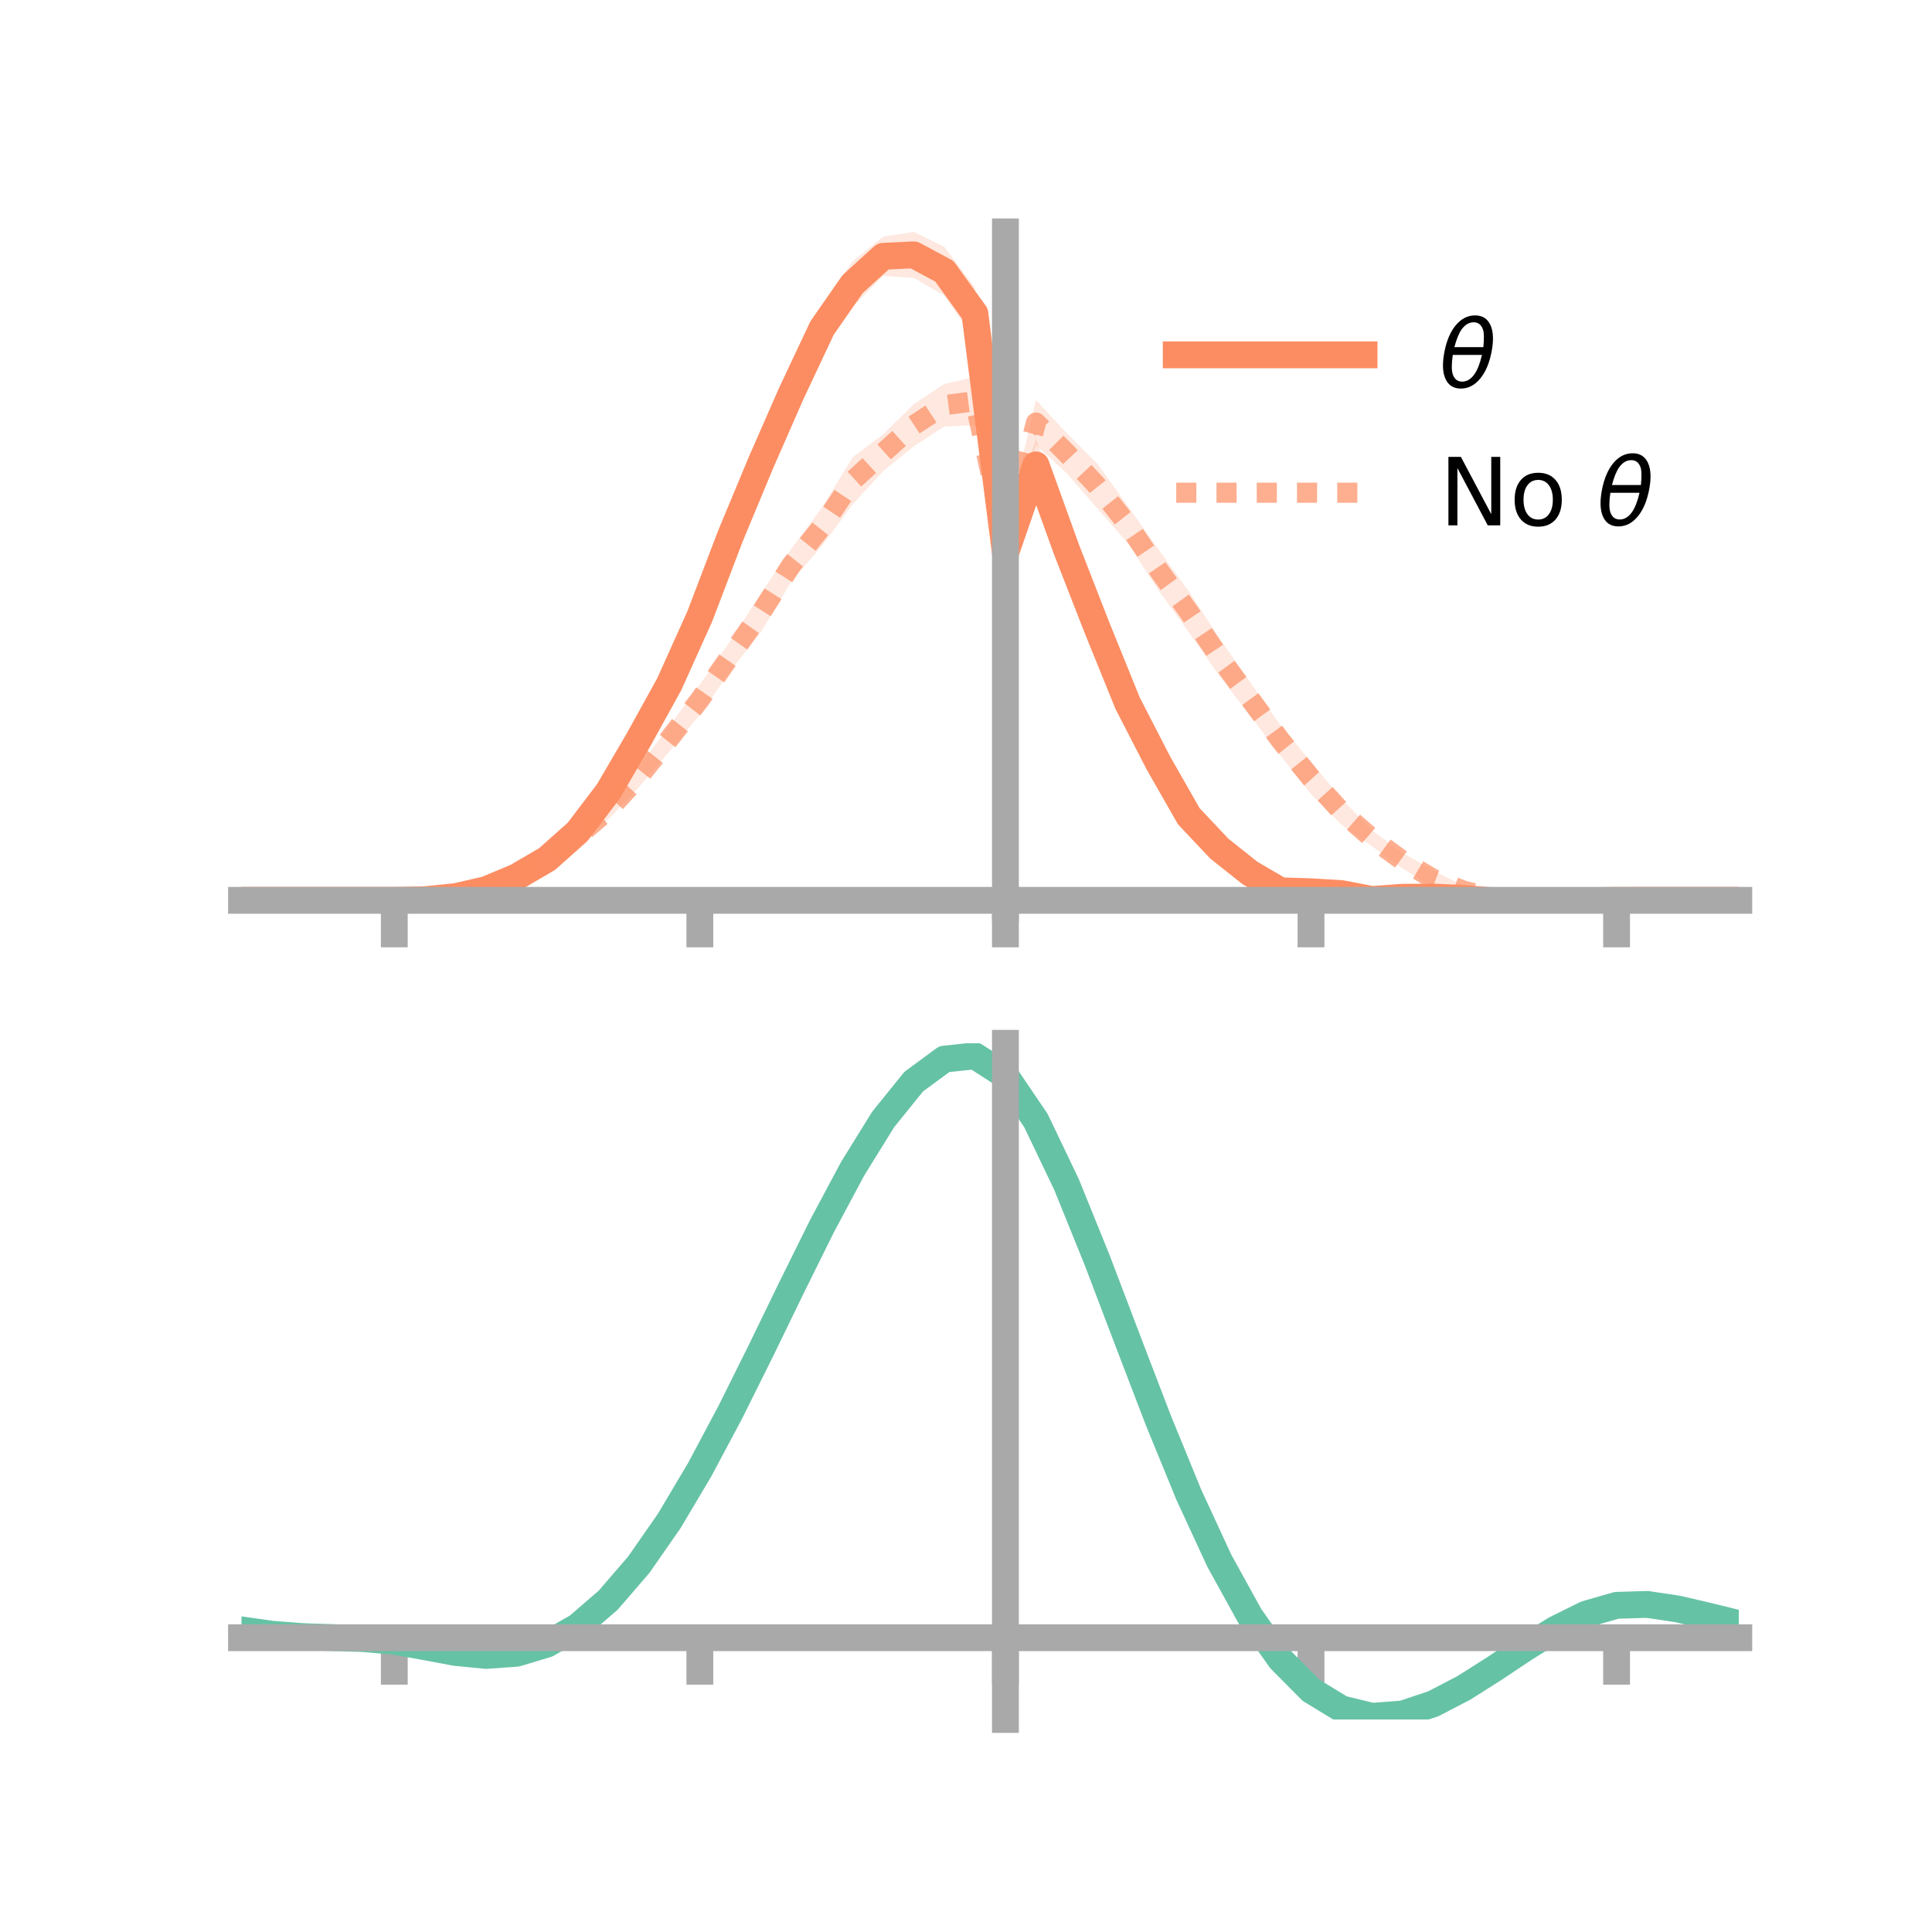 <?xml version="1.0" encoding="utf-8" standalone="no"?>
<!DOCTYPE svg PUBLIC "-//W3C//DTD SVG 1.1//EN"
  "http://www.w3.org/Graphics/SVG/1.1/DTD/svg11.dtd">
<!-- Created with matplotlib (https://matplotlib.org/) -->
<svg height="144pt" version="1.1" viewBox="0 0 144 144" width="144pt" xmlns="http://www.w3.org/2000/svg" xmlns:xlink="http://www.w3.org/1999/xlink">
 <defs>
  <style type="text/css">*{stroke-linecap:butt;stroke-linejoin:round;}</style>
 </defs>
 <g id="figure_1">
  <g id="patch_1">
   <path d="M 0 144 
L 144 144 
L 144 0 
L 0 0 
z
" style="fill:none;"/>
  </g>
  <g id="axes_1">
   <g id="patch_2">
    <path d="M 18 67.68 
L 129.6 67.68 
L 129.6 17.28 
L 18 17.28 
z
" style="fill:none;"/>
   </g>
   <g id="PolyCollection_1">
    <path clip-path="url(#pa2186a039a)" d="M 18 67.107 
L 18 67.107 
L 20.278 67.107 
L 22.555 67.107 
L 24.833 67.107 
L 27.11 67.107 
L 29.388 67.106 
L 31.665 67.02 
L 33.943 66.75 
L 36.22 66.107 
L 38.498 65.033 
L 40.776 63.616 
L 43.053 61.484 
L 45.331 58.248 
L 47.608 54.284 
L 49.886 50.015 
L 52.163 44.879 
L 54.441 38.78 
L 56.718 33.031 
L 58.996 27.804 
L 61.273 22.839 
L 63.551 19.477 
L 65.829 17.642 
L 68.106 17.28 
L 70.384 18.402 
L 72.661 21.414 
L 74.939 40.305 
L 77.216 32.672 
L 79.494 39.502 
L 81.771 45.265 
L 84.049 51 
L 86.327 55.441 
L 88.604 59.359 
L 90.882 62.075 
L 93.159 63.966 
L 95.437 65.405 
L 97.714 65.625 
L 99.992 65.846 
L 102.269 66.405 
L 104.547 66.218 
L 106.824 66.375 
L 109.102 66.64 
L 111.38 66.834 
L 113.657 66.986 
L 115.935 67.093 
L 118.212 67.096 
L 120.49 67.107 
L 122.767 67.107 
L 125.045 67.107 
L 127.322 67.107 
L 129.6 67.107 
L 129.6 67.107 
L 129.6 67.107 
L 127.322 67.107 
L 125.045 67.107 
L 122.767 67.107 
L 120.49 67.109 
L 118.212 67.184 
L 115.935 67.289 
L 113.657 67.377 
L 111.38 67.469 
L 109.102 67.293 
L 106.824 67.35 
L 104.547 67.533 
L 102.269 67.68 
L 99.992 67.362 
L 97.714 67.307 
L 95.437 67.382 
L 93.159 66.161 
L 90.882 64.43 
L 88.604 62.313 
L 86.327 58.248 
L 84.049 53.837 
L 81.771 48.343 
L 79.494 42.433 
L 77.216 36.632 
L 74.939 42.164 
L 72.661 25.328 
L 70.384 22.03 
L 68.106 20.71 
L 65.829 20.564 
L 63.551 22.867 
L 61.273 26.054 
L 58.996 30.769 
L 56.718 35.924 
L 54.441 41.125 
L 52.163 46.977 
L 49.886 51.96 
L 47.608 55.946 
L 45.331 59.762 
L 43.053 62.517 
L 40.776 64.442 
L 38.498 65.687 
L 36.22 66.518 
L 33.943 66.911 
L 31.665 67.101 
L 29.388 67.107 
L 27.11 67.107 
L 24.833 67.107 
L 22.555 67.107 
L 20.278 67.107 
L 18 67.107 
z
" style="fill:#fc8d62;fill-opacity:0.2;"/>
   </g>
   <g id="PolyCollection_2">
    <path clip-path="url(#pa2186a039a)" d="M 18 67.107 
L 18 67.107 
L 20.278 67.107 
L 22.555 67.107 
L 24.833 67.107 
L 27.11 67.107 
L 29.388 67.106 
L 31.665 67 
L 33.943 66.663 
L 36.22 65.996 
L 38.498 64.986 
L 40.776 63.622 
L 43.053 61.695 
L 45.331 59.694 
L 47.608 57.157 
L 49.886 54.116 
L 52.163 51.018 
L 54.441 47.767 
L 56.718 44.23 
L 58.996 40.879 
L 61.273 37.817 
L 63.551 34.076 
L 65.829 32.376 
L 68.106 30.123 
L 70.384 28.618 
L 72.661 28.102 
L 74.939 39.47 
L 77.216 29.812 
L 79.494 32.279 
L 81.771 34.542 
L 84.049 37.702 
L 86.327 40.919 
L 88.604 44.071 
L 90.882 47.573 
L 93.159 50.823 
L 95.437 54.051 
L 97.714 56.785 
L 99.992 59.536 
L 102.269 61.903 
L 104.547 63.569 
L 106.824 64.884 
L 109.102 66.035 
L 111.38 66.693 
L 113.657 66.937 
L 115.935 67.074 
L 118.212 67.103 
L 120.49 67.107 
L 122.767 67.107 
L 125.045 67.107 
L 127.322 67.107 
L 129.6 67.107 
L 129.6 67.107 
L 129.6 67.107 
L 127.322 67.107 
L 125.045 67.107 
L 122.767 67.107 
L 120.49 67.11 
L 118.212 67.191 
L 115.935 67.304 
L 113.657 67.352 
L 111.38 67.209 
L 109.102 66.744 
L 106.824 66.136 
L 104.547 64.743 
L 102.269 63.086 
L 99.992 61.472 
L 97.714 59.189 
L 95.437 56.3 
L 93.159 53.315 
L 90.882 50.375 
L 88.604 47.127 
L 86.327 43.965 
L 84.049 40.471 
L 81.771 37.873 
L 79.494 35.261 
L 77.216 33.184 
L 74.939 41.269 
L 72.661 31.701 
L 70.384 31.782 
L 68.106 33.269 
L 65.829 35.112 
L 63.551 37.593 
L 61.273 40.675 
L 58.996 43.314 
L 56.718 47.108 
L 54.441 50.007 
L 52.163 53.274 
L 49.886 56.02 
L 47.608 58.688 
L 45.331 61.082 
L 43.053 62.982 
L 40.776 64.435 
L 38.498 65.516 
L 36.22 66.421 
L 33.943 66.895 
L 31.665 67.097 
L 29.388 67.107 
L 27.11 67.107 
L 24.833 67.107 
L 22.555 67.107 
L 20.278 67.107 
L 18 67.107 
z
" style="fill:#fc8d62;fill-opacity:0.2;"/>
   </g>
   <g id="matplotlib.axis_1">
    <g id="xtick_1">
     <g id="line2d_1">
      <defs>
       <path d="M 0 0 
L 0 3.5 
" id="mce448619ed" style="stroke:#a9a9a9;stroke-width:2;"/>
      </defs>
      <g>
       <use style="fill:#a9a9a9;stroke:#a9a9a9;stroke-width:2;" x="29.388" xlink:href="#mce448619ed" y="67.107"/>
      </g>
     </g>
    </g>
    <g id="xtick_2">
     <g id="line2d_2">
      <g>
       <use style="fill:#a9a9a9;stroke:#a9a9a9;stroke-width:2;" x="52.163" xlink:href="#mce448619ed" y="67.107"/>
      </g>
     </g>
    </g>
    <g id="xtick_3">
     <g id="line2d_3">
      <g>
       <use style="fill:#a9a9a9;stroke:#a9a9a9;stroke-width:2;" x="74.939" xlink:href="#mce448619ed" y="67.107"/>
      </g>
     </g>
    </g>
    <g id="xtick_4">
     <g id="line2d_4">
      <g>
       <use style="fill:#a9a9a9;stroke:#a9a9a9;stroke-width:2;" x="97.714" xlink:href="#mce448619ed" y="67.107"/>
      </g>
     </g>
    </g>
    <g id="xtick_5">
     <g id="line2d_5">
      <g>
       <use style="fill:#a9a9a9;stroke:#a9a9a9;stroke-width:2;" x="120.49" xlink:href="#mce448619ed" y="67.107"/>
      </g>
     </g>
    </g>
   </g>
   <g id="matplotlib.axis_2"/>
   <g id="line2d_6">
    <path clip-path="url(#pa2186a039a)" d="M 18 67.107 
L 20.278 67.107 
L 22.555 67.107 
L 24.833 67.107 
L 27.11 67.107 
L 29.388 67.107 
L 31.665 67.061 
L 33.943 66.831 
L 36.22 66.313 
L 38.498 65.36 
L 40.776 64.029 
L 43.053 62.001 
L 45.331 59.005 
L 47.608 55.115 
L 49.886 50.987 
L 52.163 45.928 
L 54.441 39.953 
L 56.718 34.478 
L 58.996 29.286 
L 61.273 24.446 
L 63.551 21.172 
L 65.829 19.103 
L 68.106 18.995 
L 70.384 20.216 
L 72.661 23.371 
L 74.939 41.234 
L 77.216 34.652 
L 79.494 40.967 
L 81.771 46.804 
L 84.049 52.419 
L 86.327 56.844 
L 88.604 60.836 
L 90.882 63.252 
L 93.159 65.063 
L 95.437 66.393 
L 97.714 66.466 
L 99.992 66.604 
L 102.269 67.042 
L 104.547 66.876 
L 106.824 66.862 
L 109.102 66.966 
L 111.38 67.151 
L 113.657 67.181 
L 115.935 67.191 
L 118.212 67.14 
L 120.49 67.108 
L 122.767 67.107 
L 125.045 67.107 
L 127.322 67.107 
L 129.6 67.107 
" style="fill:none;stroke:#fc8d62;stroke-linecap:square;stroke-width:2;"/>
   </g>
   <g id="line2d_7">
    <path clip-path="url(#pa2186a039a)" d="M 18 67.107 
L 20.278 67.107 
L 22.555 67.107 
L 24.833 67.107 
L 27.11 67.107 
L 29.388 67.107 
L 31.665 67.048 
L 33.943 66.779 
L 36.22 66.208 
L 38.498 65.251 
L 40.776 64.028 
L 43.053 62.339 
L 45.331 60.388 
L 47.608 57.922 
L 49.886 55.068 
L 52.163 52.146 
L 54.441 48.887 
L 56.718 45.669 
L 58.996 42.096 
L 61.273 39.246 
L 63.551 35.834 
L 65.829 33.744 
L 68.106 31.696 
L 70.384 30.2 
L 72.661 29.902 
L 74.939 40.37 
L 77.216 31.498 
L 79.494 33.77 
L 81.771 36.208 
L 84.049 39.087 
L 86.327 42.442 
L 88.604 45.599 
L 90.882 48.974 
L 93.159 52.069 
L 95.437 55.176 
L 97.714 57.987 
L 99.992 60.504 
L 102.269 62.495 
L 104.547 64.156 
L 106.824 65.51 
L 109.102 66.39 
L 111.38 66.951 
L 113.657 67.145 
L 115.935 67.189 
L 118.212 67.147 
L 120.49 67.109 
L 122.767 67.107 
L 125.045 67.107 
L 127.322 67.107 
L 129.6 67.107 
" style="fill:none;stroke:#fc8d62;stroke-dasharray:1.5,1.5;stroke-dashoffset:0;stroke-opacity:0.7;stroke-width:1.5;"/>
   </g>
   <g id="patch_3">
    <path d="M 74.939 67.68 
L 74.939 17.28 
" style="fill:none;stroke:#a9a9a9;stroke-linecap:square;stroke-linejoin:miter;stroke-width:2;"/>
   </g>
   <g id="patch_4">
    <path d="M 129.6 67.68 
L 129.6 17.28 
" style="fill:none;"/>
   </g>
   <g id="patch_5">
    <path d="M 18 67.107 
L 129.6 67.107 
" style="fill:none;stroke:#a9a9a9;stroke-linecap:square;stroke-linejoin:miter;stroke-width:2;"/>
   </g>
   <g id="patch_6">
    <path d="M 18 17.28 
L 129.6 17.28 
" style="fill:none;"/>
   </g>
   <g id="legend_1">
    <g id="line2d_8">
     <path d="M 87.67 26.449 
L 101.67 26.449 
" style="fill:none;stroke:#fc8d62;stroke-linecap:square;stroke-width:2;"/>
    </g>
    <g id="line2d_9"/>
    <g id="text_1">
     <!-- $\theta$ -->
     <g transform="translate(107.27 28.899)scale(0.07 -0.07)">
      <defs>
       <path d="M 45.516 34.672 
L 14.453 34.672 
Q 12.359 20.062 14.5 13.875 
Q 17.188 6.25 24.469 6.25 
Q 31.781 6.25 37.359 13.922 
Q 42.234 20.656 45.516 34.672 
z
M 47.016 42.969 
Q 48.344 56.844 46.625 61.719 
Q 43.953 69.438 36.766 69.438 
Q 29.297 69.438 23.828 61.812 
Q 19.531 55.672 16.156 42.969 
z
M 38.188 76.766 
Q 49.906 76.766 54.594 66.406 
Q 59.281 56.109 55.719 37.844 
Q 52.203 19.625 43.453 9.281 
Q 34.766 -1.125 23.047 -1.125 
Q 11.281 -1.125 6.641 9.281 
Q 2 19.625 5.516 37.844 
Q 9.078 56.109 17.719 66.406 
Q 26.422 76.766 38.188 76.766 
z
" id="DejaVuSans-Oblique-952"/>
      </defs>
      <use transform="translate(0 0.234)" xlink:href="#DejaVuSans-Oblique-952"/>
     </g>
    </g>
    <g id="line2d_10">
     <path d="M 87.67 36.724 
L 101.67 36.724 
" style="fill:none;stroke:#fc8d62;stroke-dasharray:1.5,1.5;stroke-dashoffset:0;stroke-opacity:0.7;stroke-width:1.5;"/>
    </g>
    <g id="line2d_11"/>
    <g id="text_2">
     <!-- No $\theta$ -->
     <g transform="translate(107.27 39.174)scale(0.07 -0.07)">
      <defs>
       <path d="M 9.812 72.906 
L 23.094 72.906 
L 55.422 11.922 
L 55.422 72.906 
L 64.984 72.906 
L 64.984 0 
L 51.703 0 
L 19.391 60.984 
L 19.391 0 
L 9.812 0 
z
" id="DejaVuSans-78"/>
       <path d="M 30.609 48.391 
Q 23.391 48.391 19.188 42.75 
Q 14.984 37.109 14.984 27.297 
Q 14.984 17.484 19.156 11.844 
Q 23.344 6.203 30.609 6.203 
Q 37.797 6.203 41.984 11.859 
Q 46.188 17.531 46.188 27.297 
Q 46.188 37.016 41.984 42.703 
Q 37.797 48.391 30.609 48.391 
z
M 30.609 56 
Q 42.328 56 49.016 48.375 
Q 55.719 40.766 55.719 27.297 
Q 55.719 13.875 49.016 6.219 
Q 42.328 -1.422 30.609 -1.422 
Q 18.844 -1.422 12.172 6.219 
Q 5.516 13.875 5.516 27.297 
Q 5.516 40.766 12.172 48.375 
Q 18.844 56 30.609 56 
z
" id="DejaVuSans-111"/>
       <path id="DejaVuSans-32"/>
      </defs>
      <use transform="translate(0 0.234)" xlink:href="#DejaVuSans-78"/>
      <use transform="translate(74.805 0.234)" xlink:href="#DejaVuSans-111"/>
      <use transform="translate(135.986 0.234)" xlink:href="#DejaVuSans-32"/>
      <use transform="translate(167.773 0.234)" xlink:href="#DejaVuSans-Oblique-952"/>
     </g>
    </g>
   </g>
  </g>
  <g id="axes_2">
   <g id="patch_7">
    <path d="M 18 128.16 
L 129.6 128.16 
L 129.6 77.76 
L 18 77.76 
z
" style="fill:none;"/>
   </g>
   <g id="PolyCollection_3">
    <path clip-path="url(#p9312322a17)" d="M 18 121.528 
L 18 121.439 
L 20.278 121.771 
L 22.555 121.949 
L 24.833 122.024 
L 27.11 122.095 
L 29.388 122.294 
L 31.665 122.699 
L 33.943 123.118 
L 36.22 123.332 
L 38.498 123.164 
L 40.776 122.475 
L 43.053 121.158 
L 45.331 119.151 
L 47.608 116.45 
L 49.886 113.096 
L 52.163 109.17 
L 54.441 104.791 
L 56.718 100.113 
L 58.996 95.324 
L 61.273 90.639 
L 63.551 86.297 
L 65.829 82.559 
L 68.106 79.699 
L 70.384 78.002 
L 72.661 77.76 
L 74.939 79.25 
L 77.216 82.657 
L 79.494 87.481 
L 81.771 93.179 
L 84.049 99.252 
L 86.327 105.281 
L 88.604 110.927 
L 90.882 115.934 
L 93.159 120.126 
L 95.437 123.4 
L 97.714 125.724 
L 99.992 127.126 
L 102.269 127.687 
L 104.547 127.523 
L 106.824 126.78 
L 109.102 125.616 
L 111.38 124.202 
L 113.657 122.713 
L 115.935 121.324 
L 118.212 120.211 
L 120.49 119.561 
L 122.767 119.493 
L 125.045 119.84 
L 127.322 120.385 
L 129.6 120.957 
L 129.6 121.07 
L 129.6 121.07 
L 127.322 120.525 
L 125.045 120.004 
L 122.767 119.672 
L 120.49 119.745 
L 118.212 120.403 
L 115.935 121.544 
L 113.657 122.984 
L 111.38 124.532 
L 109.102 126.001 
L 106.824 127.208 
L 104.547 127.98 
L 102.269 128.16 
L 99.992 127.613 
L 97.714 126.238 
L 95.437 123.97 
L 93.159 120.789 
L 90.882 116.726 
L 88.604 111.875 
L 86.327 106.401 
L 84.049 100.547 
L 81.771 94.642 
L 79.494 89.096 
L 77.216 84.395 
L 74.939 81.078 
L 72.661 79.634 
L 70.384 79.878 
L 68.106 81.532 
L 65.829 84.308 
L 63.551 87.924 
L 61.273 92.112 
L 58.996 96.619 
L 56.718 101.214 
L 54.441 105.69 
L 52.163 109.871 
L 49.886 113.613 
L 47.608 116.808 
L 45.331 119.386 
L 43.053 121.317 
L 40.776 122.606 
L 38.498 123.289 
L 36.22 123.445 
L 33.943 123.21 
L 31.665 122.772 
L 29.388 122.364 
L 27.11 122.169 
L 24.833 122.098 
L 22.555 122.02 
L 20.278 121.845 
L 18 121.528 
z
" style="fill:#66c2a5;fill-opacity:0.2;"/>
   </g>
   <g id="matplotlib.axis_3">
    <g id="xtick_6">
     <g id="line2d_12">
      <g>
       <use style="fill:#a9a9a9;stroke:#a9a9a9;stroke-width:2;" x="29.388" xlink:href="#mce448619ed" y="122.066"/>
      </g>
     </g>
    </g>
    <g id="xtick_7">
     <g id="line2d_13">
      <g>
       <use style="fill:#a9a9a9;stroke:#a9a9a9;stroke-width:2;" x="52.163" xlink:href="#mce448619ed" y="122.066"/>
      </g>
     </g>
    </g>
    <g id="xtick_8">
     <g id="line2d_14">
      <g>
       <use style="fill:#a9a9a9;stroke:#a9a9a9;stroke-width:2;" x="74.939" xlink:href="#mce448619ed" y="122.066"/>
      </g>
     </g>
    </g>
    <g id="xtick_9">
     <g id="line2d_15">
      <g>
       <use style="fill:#a9a9a9;stroke:#a9a9a9;stroke-width:2;" x="97.714" xlink:href="#mce448619ed" y="122.066"/>
      </g>
     </g>
    </g>
    <g id="xtick_10">
     <g id="line2d_16">
      <g>
       <use style="fill:#a9a9a9;stroke:#a9a9a9;stroke-width:2;" x="120.49" xlink:href="#mce448619ed" y="122.066"/>
      </g>
     </g>
    </g>
   </g>
   <g id="matplotlib.axis_4"/>
   <g id="line2d_17">
    <path clip-path="url(#p9312322a17)" d="M 18 121.484 
L 20.278 121.808 
L 22.555 121.984 
L 24.833 122.061 
L 27.11 122.132 
L 29.388 122.329 
L 31.665 122.736 
L 33.943 123.164 
L 36.22 123.388 
L 38.498 123.226 
L 40.776 122.54 
L 43.053 121.237 
L 45.331 119.269 
L 47.608 116.629 
L 49.886 113.354 
L 52.163 109.52 
L 54.441 105.24 
L 56.718 100.663 
L 58.996 95.971 
L 61.273 91.375 
L 63.551 87.111 
L 65.829 83.433 
L 68.106 80.616 
L 70.384 78.94 
L 72.661 78.697 
L 74.939 80.164 
L 77.216 83.526 
L 79.494 88.289 
L 81.771 93.91 
L 84.049 99.899 
L 86.327 105.841 
L 88.604 111.401 
L 90.882 116.33 
L 93.159 120.457 
L 95.437 123.685 
L 97.714 125.981 
L 99.992 127.37 
L 102.269 127.923 
L 104.547 127.752 
L 106.824 126.994 
L 109.102 125.809 
L 111.38 124.367 
L 113.657 122.848 
L 115.935 121.434 
L 118.212 120.307 
L 120.49 119.653 
L 122.767 119.583 
L 125.045 119.922 
L 127.322 120.455 
L 129.6 121.013 
" style="fill:none;stroke:#66c2a5;stroke-linecap:square;stroke-width:2;"/>
   </g>
   <g id="patch_8">
    <path d="M 74.939 128.16 
L 74.939 77.76 
" style="fill:none;stroke:#a9a9a9;stroke-linecap:square;stroke-linejoin:miter;stroke-width:2;"/>
   </g>
   <g id="patch_9">
    <path d="M 129.6 128.16 
L 129.6 77.76 
" style="fill:none;"/>
   </g>
   <g id="patch_10">
    <path d="M 18 122.066 
L 129.6 122.066 
" style="fill:none;stroke:#a9a9a9;stroke-linecap:square;stroke-linejoin:miter;stroke-width:2;"/>
   </g>
   <g id="patch_11">
    <path d="M 18 77.76 
L 129.6 77.76 
" style="fill:none;"/>
   </g>
  </g>
 </g>
 <defs>
  <clipPath id="pa2186a039a">
   <rect height="50.4" width="111.6" x="18" y="17.28"/>
  </clipPath>
  <clipPath id="p9312322a17">
   <rect height="50.4" width="111.6" x="18" y="77.76"/>
  </clipPath>
 </defs>
</svg>
